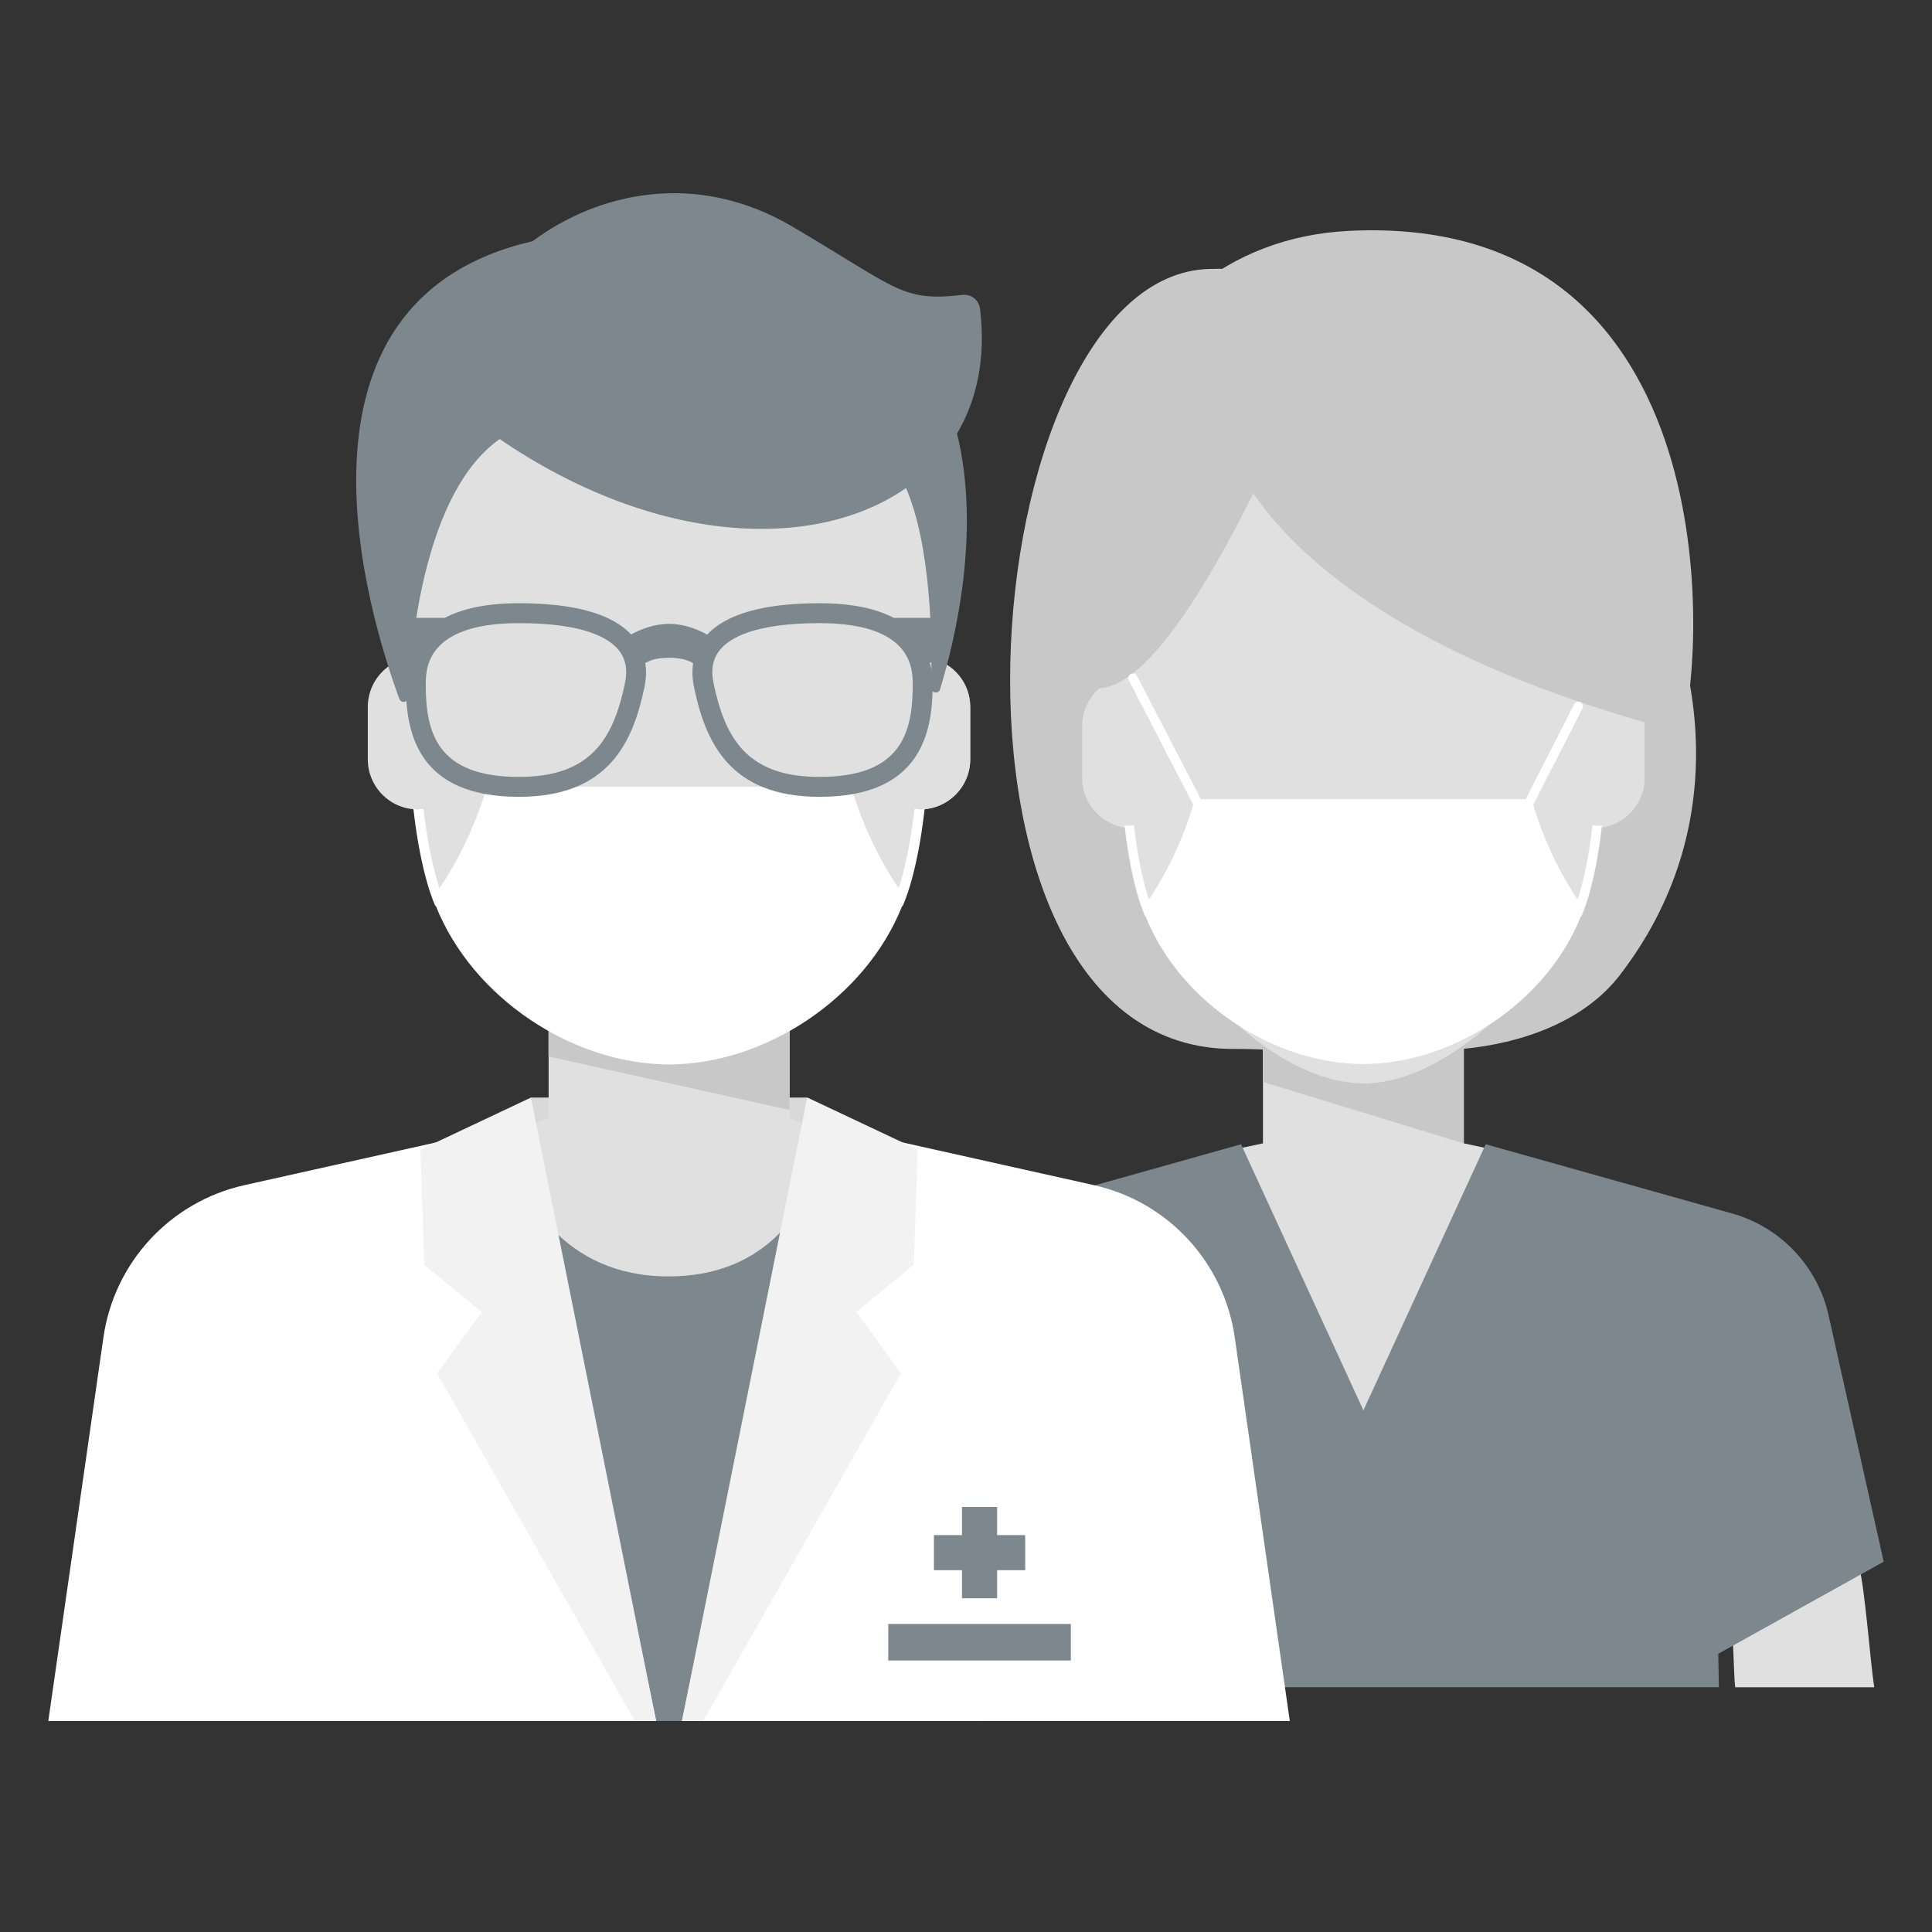 <svg width="30" height="30" viewBox="0 0 30 30" fill="none" xmlns="http://www.w3.org/2000/svg">
<rect x="0" y="0" width="30" height="30" fill="#333333" stroke="none"/>
<path d="M23.509 17.92L22.73 17.754V15.766H19.611V17.754L18.831 17.92L19.611 22.842L22.73 22.842L23.509 17.92Z" fill="#E0E0E0"/>
<path d="M19.611 15.779V16.8L22.73 17.755V15.779H19.611Z" fill="#C9C8C8"/>
<path d="M29.103 26.2C29.04 25.798 28.963 24.687 28.861 24.289L26.891 25.165C26.907 25.265 26.925 26.084 26.944 26.2H29.103Z" fill="#E0E0E0"/>
<path d="M15.397 26.2C15.416 26.085 15.434 25.266 15.45 25.167L13.479 24.289C13.377 24.687 13.3 25.798 13.237 26.2H15.397Z" fill="#F2C8B4"/>
<path d="M15.65 26.199H26.691L26.681 25.68L29.25 24.25L28.394 20.424C28.223 19.661 27.647 19.053 26.894 18.842L23.07 17.768L21.171 21.9L19.271 17.768L15.447 18.842C14.694 19.053 14.118 19.661 13.947 20.424L13.091 24.25L15.66 25.68L15.65 26.199Z" fill="#7C878E"/>
<path d="M19.173 16.288C19.807 16.283 21.355 16.412 22.709 16.288C23.647 16.201 24.603 15.854 25.149 15.146C28.646 10.616 23.784 4.037 18.778 4.176C15.059 4.279 14.126 16.329 19.173 16.288Z" fill="#C9C8C8"/>
<path d="M24.742 10.492V8.871C24.742 7.148 22.748 4.973 21.17 4.973C19.592 4.973 17.598 7.148 17.598 8.871V10.492C17.16 10.492 16.804 10.841 16.804 11.272V12.083C16.804 12.514 17.16 12.863 17.598 12.863C17.598 14.585 19.592 16.823 21.17 16.823C22.748 16.823 24.742 14.585 24.742 12.863C25.181 12.863 25.536 12.513 25.536 12.083V11.272C25.536 10.841 25.181 10.492 24.742 10.492Z" fill="#E0E0E0"/>
<path opacity="0.8" d="M21.17 13.936V16.821C22.748 16.821 24.742 14.583 24.742 12.861C25.181 12.861 25.536 12.511 25.536 12.081V11.27C25.536 10.839 25.181 10.491 24.742 10.491V8.869C24.742 7.146 22.748 4.971 21.17 4.971V11.286C20.591 12.495 20.376 13.78 20.376 13.78L21.17 13.936Z" fill="#E0E0E0"/>
<path d="M19.46 7.661C18.842 8.913 17.843 10.663 17.068 10.686C16.008 8.552 17.058 3.768 20.961 3.584C26.712 3.314 26.518 9.872 26.12 11.374C21.226 10.102 19.85 8.207 19.46 7.661Z" fill="#C9C8C8"/>
<path d="M24.729 12.816C24.663 13.388 24.564 13.762 24.498 13.969C24.078 13.347 23.873 12.721 23.808 12.496L24.57 11.006C24.59 10.971 24.578 10.926 24.543 10.906C24.508 10.886 24.464 10.898 24.444 10.933L23.691 12.409H21.169H18.647L17.655 10.494C17.635 10.459 17.591 10.447 17.556 10.467C17.521 10.487 17.509 10.531 17.529 10.566L18.529 12.496C18.464 12.721 18.259 13.347 17.839 13.969C17.773 13.762 17.674 13.388 17.608 12.816C17.582 12.818 17.556 12.823 17.528 12.823C17.506 12.823 17.484 12.819 17.462 12.817C17.572 13.791 17.773 14.21 17.782 14.227L17.787 14.225C18.322 15.57 19.787 16.522 21.169 16.522C22.551 16.522 24.015 15.57 24.55 14.225L24.556 14.227C24.564 14.21 24.765 13.791 24.875 12.817C24.853 12.819 24.832 12.823 24.809 12.823C24.782 12.824 24.755 12.819 24.729 12.816Z" fill="white"/>
<path d="M12.533 17.043H8.244V18.767H12.533V17.043Z" fill="#D9D9D9"/>
<path d="M12.844 17.626L12.261 17.358V15.504H8.519V17.358L7.933 17.61L8.089 22.867H8.519V23.673H12.261V22.867H12.688L12.844 17.626Z" fill="#E0E0E0"/>
<path d="M8.517 15.502V16.404L12.259 17.234V15.502H8.517Z" fill="#C9C8C8"/>
<path d="M15.183 26.722C15.254 23.96 15.102 18.486 12.841 17.637L12.702 18.159C12.462 18.848 11.845 19.82 10.38 19.82C8.727 19.82 8.097 18.54 7.901 17.919L7.826 17.637C5.566 18.486 5.499 23.96 5.615 26.723H15.183V26.722Z" fill="#7C878E"/>
<path d="M20.028 26.723L19.173 20.766C19.005 19.599 18.134 18.658 16.983 18.402L12.538 17.41L10.589 26.723H20.028Z" fill="white"/>
<path d="M10.189 26.724L8.24 17.412L3.795 18.403C2.645 18.66 1.773 19.601 1.606 20.767L0.75 26.724H10.189Z" fill="white"/>
<path d="M7.482 20.375L6.787 21.325L9.858 26.723H10.188L8.244 17.043L6.528 17.853L6.589 19.641L7.482 20.375Z" fill="#F2F2F2"/>
<path d="M10.92 26.721L13.991 21.323L13.296 20.373L14.189 19.639L14.25 17.851L12.534 17.041L10.59 26.721H10.92Z" fill="#F2F2F2"/>
<path d="M15.919 23.837H15.483V23.4H14.938V23.837H14.502V24.382H14.938V24.818H15.483V24.382H15.919V23.837Z" fill="#7C878E"/>
<path d="M16.628 25.217H13.793V25.784H16.628V25.217Z" fill="#7C878E"/>
<path d="M14.472 10.225L14.599 8.578C14.599 6.424 12.54 4.68 10.389 4.68C8.235 4.68 6.179 6.424 6.179 8.578L6.305 10.223C6.185 10.252 6.076 10.307 5.985 10.385C5.817 10.528 5.711 10.74 5.711 10.979V11.79C5.711 12.219 6.056 12.566 6.486 12.569C6.486 14.602 8.929 16.53 10.389 16.53C11.848 16.53 14.292 14.603 14.292 12.569C14.72 12.566 15.066 12.219 15.066 11.79V10.979C15.066 10.613 14.812 10.308 14.472 10.225Z" fill="#E0E0E0"/>
<path opacity="0.8" d="M14.472 10.223L14.599 8.576C14.599 6.423 12.541 4.678 10.389 4.678C10.389 4.678 10.388 4.678 10.388 4.678V10.213C9.82 11.423 9.453 13.176 9.453 13.176H10.388V16.528C10.388 16.528 10.389 16.528 10.389 16.528C10.389 16.528 10.389 16.528 10.389 16.528C11.849 16.528 14.292 14.601 14.292 12.567C14.72 12.564 15.066 12.217 15.066 11.788V10.977C15.066 10.611 14.813 10.306 14.472 10.223Z" fill="#E0E0E0"/>
<path d="M15.217 4.792C15.2 4.658 15.079 4.563 14.945 4.579C14.002 4.688 13.946 4.485 12.303 3.518C10.812 2.639 9.285 2.989 8.268 3.746C4.227 4.678 5.718 9.542 6.201 10.853C6.228 10.925 6.335 10.908 6.338 10.831C6.379 9.948 6.598 7.634 7.759 6.818C10.183 8.471 12.659 8.561 14.069 7.578C14.457 8.482 14.478 9.926 14.458 10.681C14.456 10.763 14.573 10.783 14.597 10.704C14.839 9.91 15.232 8.249 14.861 6.732C15.173 6.204 15.311 5.55 15.217 4.792Z" fill="#7C878E"/>
<path d="M7.562 12.217C7.492 12.457 7.273 13.128 6.824 13.793C6.752 13.573 6.647 13.172 6.576 12.559C6.548 12.562 6.52 12.567 6.49 12.567C6.466 12.567 6.443 12.562 6.419 12.56C6.537 13.603 6.752 14.052 6.762 14.071L6.768 14.068C7.341 15.508 8.909 16.528 10.389 16.528C11.869 16.528 13.437 15.508 14.009 14.068L14.015 14.071C14.025 14.052 14.24 13.603 14.358 12.56C14.334 12.562 14.311 12.567 14.287 12.567C14.257 12.567 14.229 12.562 14.201 12.559C14.13 13.172 14.025 13.573 13.954 13.793C13.504 13.128 13.285 12.457 13.216 12.217" fill="white"/>
<path d="M14.712 9.594H13.877C13.612 9.455 13.243 9.367 12.725 9.367C11.865 9.367 11.281 9.532 10.981 9.854C10.84 9.776 10.628 9.687 10.389 9.687C10.152 9.687 9.942 9.774 9.8 9.852C9.5 9.531 8.916 9.367 8.058 9.367C7.541 9.367 7.171 9.455 6.907 9.594H6.065V10.196L6.341 10.293C6.313 10.406 6.302 10.52 6.302 10.63C6.302 11.379 6.484 12.373 8.058 12.373C9.464 12.373 9.833 11.508 10.008 10.662C10.035 10.534 10.038 10.411 10.02 10.297C10.088 10.253 10.202 10.214 10.389 10.214C10.581 10.214 10.695 10.255 10.763 10.3C10.746 10.414 10.749 10.535 10.775 10.662C10.95 11.508 11.319 12.373 12.725 12.373C14.3 12.373 14.482 11.379 14.482 10.63C14.482 10.52 14.47 10.405 14.441 10.291L14.712 10.196V9.594H14.712ZM9.706 10.599C9.524 11.479 9.174 12.064 8.058 12.064C6.786 12.064 6.611 11.375 6.611 10.63C6.611 10.394 6.611 9.676 8.058 9.676C9.057 9.676 9.45 9.902 9.605 10.092C9.714 10.226 9.748 10.396 9.706 10.599ZM12.726 12.064C11.61 12.064 11.26 11.479 11.078 10.599C11.036 10.396 11.07 10.226 11.179 10.092C11.333 9.902 11.727 9.676 12.726 9.676C14.173 9.676 14.173 10.395 14.173 10.631C14.173 11.375 13.998 12.064 12.726 12.064Z" fill="#7C878E"/>
</svg>
